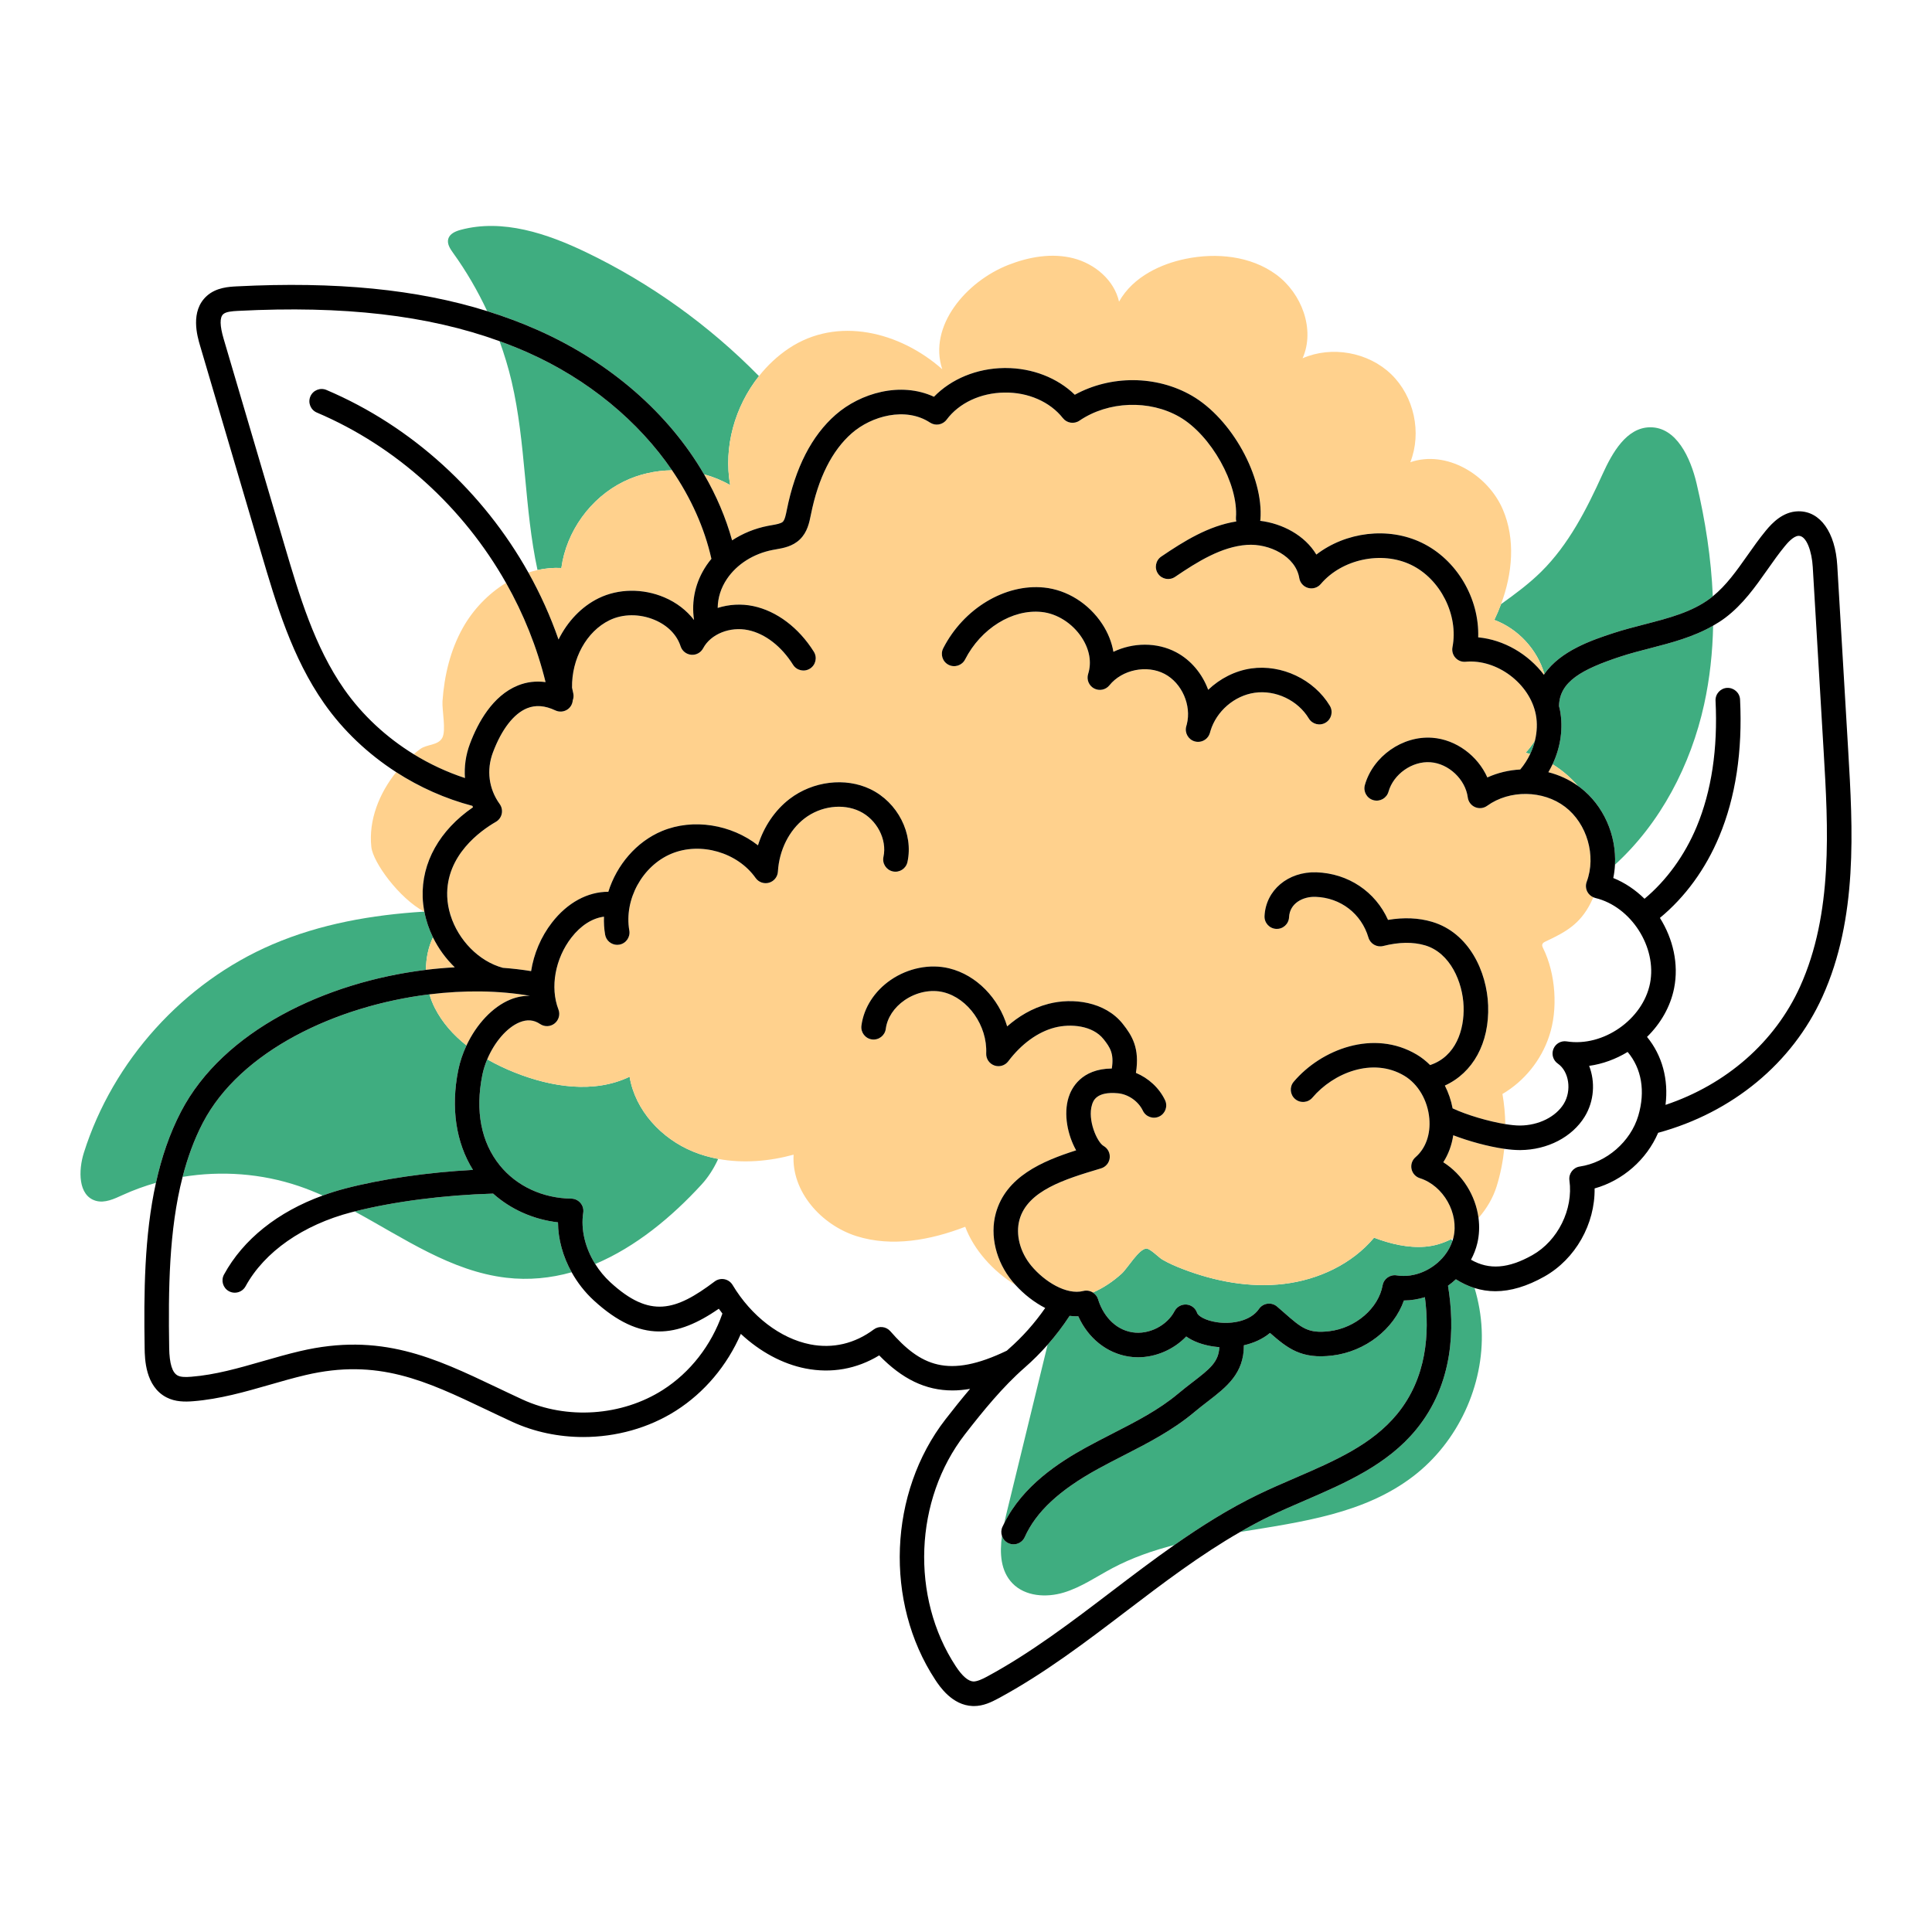 <?xml version="1.0" encoding="utf-8"?>
<!-- Generator: Adobe Illustrator 23.0.3, SVG Export Plug-In . SVG Version: 6.00 Build 0)  -->
<svg version="1.1" id="Capa_1" xmlns="http://www.w3.org/2000/svg" xmlns:xlink="http://www.w3.org/1999/xlink" x="0px" y="0px"
	 viewBox="0 0 1200 1200" enable-background="new 0 0 1200 1200" xml:space="preserve">
<g>
	<path fill="#3FAD80" d="M947.613,467.507c2.187-2.347,4.124-4.913,5.809-7.636c-0.691,2.894-1.7,5.736-3.016,8.49
		C949.477,468.07,948.557,467.753,947.613,467.507z M1058.449,437.583c3.546-16.119,5.286-32.514,5.609-48.978
		c-12.158,7.012-25.722,10.574-38.937,13.984c-6.257,1.611-12.729,3.282-18.774,5.28c-23.88,7.892-37.786,15.501-38.016,30.711
		c0.197,0.803,0.424,1.597,0.581,2.412c2.152,11.193,0.445,23.054-4.588,33.727c5.873,3.607,11.187,8.133,15.71,13.362
		c0.441,0.315,0.895,0.608,1.327,0.937c14.73,11.237,22.703,29.812,21.733,48.045
		C1031.402,511.269,1050.169,475.223,1058.449,437.583z M959.26,418.616c10.05-14.56,29.997-21.159,42.304-25.227
		c6.528-2.156,13.25-3.889,19.751-5.566c15.233-3.931,29.621-7.642,41.093-16.288c0.497-0.375,0.962-0.787,1.445-1.178
		c-0.995-23.554-4.667-47.101-10.071-70.051c-3.75-15.928-12.476-35.022-28.839-34.908c-14.697,0.103-23.538,15.825-29.611,29.208
		c-9.891,21.796-20.992,43.602-38.003,60.44c-7.626,7.549-16.272,13.918-25.004,20.193c-1.245,3.341-2.63,6.622-4.169,9.799
		C942.982,390.575,954.818,403.446,959.26,418.616z M333.856,354.065c4.832-1.063,9.792-1.539,14.811-1.27
		c3.098-22.755,18.096-43.552,38.711-53.674c9.324-4.578,19.672-6.889,30.053-7.012c-20.82-30.492-52.113-56.515-89.592-73.154
		c-5.721-2.54-11.577-4.88-17.562-7.052c2.962,8.184,5.507,16.519,7.493,24.994C326.771,275.305,325.52,315.573,333.856,354.065z
		 M437.305,294.614c5.659,1.537,11.125,3.764,16.214,6.696c-4.231-23.714,2.936-48.886,17.882-67.708
		c-30.997-31.567-67.481-57.738-107.352-76.913c-24.3-11.686-51.868-20.922-77.909-13.93c-3.221,0.865-6.814,2.407-7.719,5.617
		c-0.87,3.082,1.164,6.155,3.036,8.754c8.162,11.33,15.21,23.452,21.12,36.104c10.876,3.391,21.35,7.299,31.452,11.785
		C379.292,225.114,415.413,256.94,437.305,294.614z M264.567,602.388c0.02-7.055,1.45-14.032,4.352-20.198
		c-2.464-5.032-4.271-10.373-5.327-15.874c-0.059-0.031-0.118-0.064-0.176-0.095c-32.439,2.016-64.515,7.63-94.256,20.389
		c-55.131,23.652-99.025,72.16-117.067,129.374c-3.449,10.94-3.653,26.618,7.357,29.836c5.625,1.644,11.466-1.174,16.798-3.606
		c6.666-3.04,13.564-5.544,20.607-7.543c3.434-15.549,8.405-30.457,15.607-44.282C138.602,640.21,202.24,609.973,264.567,602.388z
		 M435.734,735.755c4.214-4.595,7.645-9.987,10.354-15.933c-5.344-0.996-10.586-2.492-15.643-4.568
		c-19.626-8.055-35.939-25.55-39.386-46.482c-22.085,10.615-48.588,6.451-71.349-2.626c-5.822-2.322-11.584-5.041-17.085-8.178
		c-1.333,3.175-2.388,6.48-3.057,9.812c-4.476,22.321-0.721,41.694,10.861,56.028c10.427,12.904,26.61,20.442,44.402,20.683
		c2.207,0.03,4.292,1.016,5.718,2.701c1.427,1.686,2.049,3.907,1.712,6.09c-1.611,10.405,1.23,21.907,7.437,31.82
		C394.93,774.46,417.334,755.819,435.734,735.755z M279.756,568.269c0.027,0.087,0.062,0.171,0.089,0.258
		c0.525-0.4,1.019-0.828,1.571-1.201C280.877,567.69,280.323,568.004,279.756,568.269z M355.065,790.226
		c-5.426-9.736-8.444-20.535-8.484-31.005c-15.308-1.773-29.31-8.05-40.295-17.85c-30.385,0.89-61.419,4.889-85.997,11.084
		c30.699,16.657,59.855,37.158,94.186,41.17C328.548,795.271,342.12,793.863,355.065,790.226z M185.574,736.686
		c5.05,1.712,10.001,3.704,14.885,5.88c4.519-1.638,9.187-3.113,14.029-4.374c22.707-5.916,50.934-9.993,79.285-11.552
		c-10.565-16.927-13.828-38.557-9.155-61.857c1.07-5.336,2.847-10.542,5.142-15.436c-8.125-6.419-15.039-14.12-19.721-23.365
		c-1.35-2.667-2.431-5.485-3.286-8.381c-58.135,7.149-117.516,35.202-140.769,79.835c-5.456,10.475-9.513,21.753-12.557,33.557
		C137.471,727.036,162.487,728.858,185.574,736.686z M623.719,946.157c11.504-23.384,34.329-38.023,50.75-47.066
		c5.426-2.984,11.001-5.84,16.389-8.598c14.849-7.603,28.873-14.787,40.926-24.892c3.213-2.692,6.355-5.114,9.125-7.246
		c10.397-8.012,16.088-12.425,16.429-21.628c-1.243-0.089-2.468-0.203-3.632-0.372c-6.805-0.992-12.598-3.166-16.928-6.23
		c-7.71,8.053-18.792,12.91-29.948,12.913c-1.915,0-3.827-0.143-5.727-0.438c-13.72-2.126-25.288-11.496-31.357-25.011
		c-1.797,0.049-3.595-0.062-5.389-0.288c-4.12,6.318-8.689,12.313-13.673,17.955c-8.603,35.284-17.206,70.568-25.809,105.852
		C624.473,942.759,624.083,944.448,623.719,946.157z M885.124,774.345c-10.773,0.836-21.557-1.766-31.666-5.585
		c-13.776,16.42-34.583,26.103-55.862,28.677c-21.279,2.573-42.985-1.541-62.99-9.238c-4.346-1.672-8.666-3.523-12.691-5.879
		c-2.176-1.275-7.589-6.922-9.921-6.807c-4.668,0.231-11.649,12.227-15.271,15.527c-5.299,4.829-11.368,8.926-17.92,11.773
		c1.509,0.948,2.705,2.403,3.256,4.238c2.612,8.705,9.599,18.658,21.374,20.481c10.144,1.567,21.374-4.104,26.125-13.196
		c1.427-2.722,4.384-4.292,7.407-4.065c3.065,0.262,5.67,2.341,6.609,5.265c0.536,1.665,4.825,4.637,12.333,5.733
		c9.235,1.346,20.868-0.691,26.053-8.264c1.224-1.787,3.154-2.972,5.301-3.252c2.147-0.283,4.315,0.363,5.959,1.775
		c1.564,1.343,3.02,2.624,4.405,3.836c10.826,9.506,14.876,13.05,28.126,11.451c16.267-1.983,30.461-14.227,33.016-28.477
		c0.736-4.101,4.631-6.823,8.729-6.18c11.077,1.806,22.787-3.542,29.733-12.352c0.033-0.042,0.053-0.09,0.087-0.132
		c0.032-0.04,0.074-0.068,0.106-0.107c2.064-2.67,3.682-5.647,4.721-8.842c-0.24-0.365-0.507-0.711-0.752-1.073
		C896.259,772.218,890.767,773.907,885.124,774.345z M899.386,798.576c4.27,25.872,3.623,60.781-19.781,89.344
		c-18.009,21.982-44.116,33.257-69.362,44.163c-7.323,3.163-14.894,6.436-22.021,9.879c-6.082,2.939-12.031,6.186-17.918,9.566
		c38.523-6.274,77.253-11.361,107.623-34.692c27.593-21.198,43.924-56.283,42.377-91.044c-0.389-8.745-1.912-17.408-4.433-25.777
		c-3.959-1.229-7.821-3.045-11.596-5.436C902.735,796.017,901.098,797.345,899.386,798.576z M827.597,841.949
		c-19.305,2.362-27.798-4.411-38.785-14.03c-4.725,3.945-10.415,6.342-16.218,7.662c0.102,17.511-10.851,25.97-22.379,34.851
		c-2.785,2.144-5.662,4.363-8.634,6.856c-13.369,11.21-28.826,19.123-43.773,26.777c-5.289,2.71-10.76,5.51-15.987,8.387
		c-23.903,13.161-38.305,26.586-45.322,42.248c-1.269,2.829-4.047,4.509-6.96,4.509c-1.042,0-2.103-0.214-3.115-0.67
		c-2.029-0.909-3.443-2.604-4.093-4.56c-1.492,10.9-0.824,21.873,6.546,29.474c7.897,8.143,20.973,8.986,31.834,5.713
		c10.861-3.273,20.33-9.914,30.354-15.224c12.108-6.414,25.033-10.88,38.37-14.319c16.585-11.627,33.803-22.52,52.152-31.39
		c7.419-3.586,15.141-6.921,22.61-10.147c24.659-10.653,47.951-20.713,63.614-39.83c18.5-22.579,20.119-50.497,17.217-72.543
		c-4.219,1.288-8.602,2.023-13.032,2.041C865.727,825.53,848.084,839.45,827.597,841.949z"/>
	<path fill="#FFD18D" d="M929.603,736.819c-2.177,7.033-6.127,13.837-11.275,19.682c-1.809-13.955-9.973-27.068-21.879-34.602
		c3.173-4.94,5.27-10.634,6.188-16.774c9.579,3.673,21.52,6.982,31.687,8.431C933.496,721.44,931.948,729.246,929.603,736.819z
		 M291.902,461.958c4.881-12.979,14.003-29.794,29.743-36.179c5.522-2.24,11.282-2.901,17.219-2.107
		c-5.312-21.632-13.651-42.367-24.558-61.634c-11.056,6.734-20.466,16.588-26.809,27.895c-7.817,13.933-11.534,29.691-12.648,45.534
		c-0.388,5.516,2.397,18.276-0.187,22.888c-2.646,4.723-9.479,3.828-13.629,6.862c-1.387,1.015-2.744,2.107-4.084,3.235
		c9.976,6.146,20.691,11.133,31.845,14.802C288.272,476.198,289.26,468.977,291.902,461.958z M964.324,474.719
		c-0.788,1.672-1.673,3.307-2.622,4.913c6.536,1.657,12.773,4.48,18.332,8.449C975.511,482.853,970.197,478.326,964.324,474.719z
		 M453.519,301.31c-5.089-2.931-10.555-5.158-16.214-6.696c7.583,13.05,13.465,26.796,17.416,41.007
		c6.614-4.325,14.195-7.442,22.295-9.009c0.759-0.149,1.531-0.283,2.308-0.417c2.814-0.491,5.73-0.998,6.9-2.12
		c1.242-1.188,1.882-4.387,2.445-7.213c5.283-26.378,15.481-46.233,30.359-59.26c15.326-13.423,40.289-20.779,61.07-11.168
		c10.736-11.058,26.541-17.628,43.547-17.854c0.304-0.003,0.608-0.006,0.908-0.006c16.624,0,32.194,6.087,43.023,16.612
		c22.247-12.213,50.674-12.169,72.742,0.599c24.713,14.301,44.595,50.23,42.546,76.884c-0.022,0.283-0.095,0.548-0.146,0.821
		c13.816,1.678,27.733,9.003,34.884,20.955c18.253-14.024,44.44-17.428,65.377-7.389c21.91,10.504,35.946,34.705,35.154,58.804
		c15.981,1.492,31.1,10.414,40.809,23.242c0.108-0.161,0.207-0.328,0.318-0.487c-4.442-15.169-16.278-28.041-31.103-33.577
		c1.539-3.177,2.923-6.458,4.169-9.799c7.101-19.05,9.044-40.313,1.1-58.808c-9.338-21.739-35.092-37.047-57.461-29.339
		c7.244-18.388,2.348-40.92-11.872-54.645c-14.221-13.726-36.911-17.82-55.032-9.93c7.923-17.96-0.558-40.351-16.38-51.971
		s-37.111-13.725-56.337-9.763c-7.785,1.604-15.567,4.317-22.482,8.277c-7.779,4.455-14.461,10.489-18.814,18.299
		c-3.009-13.398-15.083-23.553-28.388-26.95c-13.304-3.397-27.529-0.896-40.314,4.113c-26.297,10.304-49.927,37.987-41.108,64.818
		c-26.329-23.297-65.101-33.119-95.308-12.943c-7.049,4.708-13.262,10.57-18.529,17.204
		C456.456,252.424,449.288,277.596,453.519,301.31z M387.378,299.121c-20.614,10.122-35.613,30.919-38.711,53.674
		c-5.019-0.269-9.979,0.207-14.811,1.27c-1.916,0.421-3.805,0.953-5.674,1.562c7.434,13.271,13.715,27.195,18.73,41.599
		c5.548-11.173,14.174-20.415,24.93-25.676c12.211-5.971,27.45-6.174,40.768-0.524c7.548,3.2,13.889,8.095,18.472,14.082
		c-1.784-12.032,0.857-23.767,7.807-34.068c0.92-1.364,1.933-2.666,2.98-3.942c-4.297-19.168-12.695-37.789-24.439-54.989
		C407.05,292.231,396.701,294.542,387.378,299.121z M264.567,602.388c5.992-0.729,11.971-1.26,17.905-1.568
		c-5.524-5.35-10.153-11.685-13.553-18.63C266.017,588.356,264.587,595.333,264.567,602.388z M262.537,557.391
		c-0.786-21.669,10.516-41.736,31.25-55.987c-0.145-0.289-0.249-0.591-0.388-0.882c-16.754-4.402-32.776-11.562-47.31-20.931
		c-10.525,13.103-17.256,29.795-15.444,46.513c1.036,9.553,17.261,31.81,32.77,40.117c0.059,0.031,0.118,0.064,0.176,0.095
		C263.027,563.376,262.646,560.397,262.537,557.391z M319.71,666.146c-5.822-2.322-11.584-5.041-17.085-8.178
		c4.459-10.624,12.166-19.736,20.09-22.99c4.676-1.912,8.848-1.572,12.753,1.063c2.761,1.861,6.409,1.721,9.015-0.357
		c2.606-2.076,3.562-5.602,2.362-8.708c-5.277-13.673-2.034-31.616,8.077-44.646c5.872-7.57,13.038-12.057,20.228-12.964
		c-0.136,3.73,0.058,7.471,0.702,11.168c0.646,3.705,3.866,6.317,7.502,6.317c0.435,0,0.876-0.036,1.316-0.113
		c4.149-0.721,6.927-4.67,6.204-8.818c-3.35-19.242,8.157-40.184,26.196-47.677c18.033-7.493,40.997-0.864,52.264,15.093
		c1.87,2.648,5.215,3.815,8.318,2.933c3.115-0.89,5.328-3.648,5.522-6.883c0.789-13.366,6.978-25.722,16.55-33.058
		c10.001-7.66,23.745-9.444,34.21-4.449c10.656,5.09,17.16,17.518,14.805,28.299c-0.899,4.113,1.706,8.175,5.822,9.075
		c4.11,0.885,8.178-1.707,9.075-5.822c3.863-17.687-6.081-37.168-23.131-45.31c-15.498-7.404-35.613-4.953-50.051,6.102
		c-9.143,7.005-16.014,17.235-19.662,28.832c-16.496-12.901-40.14-16.967-59.569-8.893c-16.026,6.655-28.187,21.188-33.373,37.743
		c-12.837-0.045-25.394,6.734-34.976,19.077c-6.948,8.959-11.316,19.512-12.988,30.204c-5.709-0.933-11.581-1.605-17.565-2.054
		c-14.978-4.061-27.65-17.274-32.473-32.605c0.525-0.4,1.019-0.828,1.571-1.201c-0.539,0.364-1.093,0.678-1.66,0.943
		c-1.148-3.723-1.842-7.565-1.982-11.43c-0.926-25.609,20.82-40.959,30.214-46.37c1.87-1.075,3.196-2.895,3.648-5.006
		c0.453-2.112-0.009-4.312-1.275-6.064c-6.79-9.405-8.318-21.094-4.187-32.072c5.385-14.319,12.916-24.058,21.205-27.42
		c5.316-2.153,11.07-1.721,17.565,1.34c2.528,1.197,5.516,0.902,7.767-0.756c1.796-1.322,2.858-3.347,3.039-5.516
		c0.478-1.281,0.64-2.699,0.353-4.139c-0.247-1.241-0.534-2.472-0.8-3.708c-0.273-17.874,8.888-34.86,23.24-41.879
		c8.3-4.065,18.816-4.131,28.117-0.188c8.053,3.416,13.765,9.232,16.085,16.377c0.944,2.913,3.541,4.979,6.594,5.242
		c3.026,0.295,5.962-1.319,7.398-4.026c4.667-8.821,16.705-13.676,28.004-11.272c10.507,2.222,20.648,10.063,27.825,21.508
		c2.237,3.565,6.939,4.643,10.51,2.409c3.568-2.237,4.646-6.942,2.409-10.51c-9.36-14.927-23.06-25.252-37.585-28.325
		c-7.541-1.598-15.183-1.059-22.129,1.123c0.086-6.346,2.021-12.478,5.758-18.018c6.165-9.134,16.511-15.692,28.382-17.988
		c0.667-0.128,1.346-0.244,2.025-0.363c4.592-0.798,10.304-1.793,14.834-6.126c4.706-4.509,5.897-10.456,6.9-15.478
		c4.56-22.771,13.104-39.773,25.401-50.54c12.184-10.659,33.358-16.6,48.595-6.594c3.377,2.219,7.889,1.418,10.301-1.823
		c7.696-10.34,21.112-16.633,35.881-16.83c14.688-0.271,28.352,5.733,36.325,15.871c2.478,3.151,6.978,3.845,10.287,1.584
		c17.899-12.196,43.484-13.14,62.223-2.299c19.578,11.329,36.578,41.712,34.982,62.518c-0.064,0.826,0.041,1.62,0.227,2.383
		c-17.246,2.738-32.451,12.207-46.615,21.814c-3.484,2.365-4.393,7.106-2.031,10.59c2.371,3.487,7.109,4.387,10.59,2.031
		c13.944-9.459,28.879-18.786,44.661-19.882c13.875-0.974,30.294,7.085,32.513,20.621c0.479,2.934,2.621,5.319,5.486,6.114
		c2.856,0.792,5.93-0.149,7.85-2.415c13.125-15.475,37.736-20.728,56.04-11.954c18.301,8.774,29.621,31.256,25.77,51.18
		c-0.453,2.35,0.223,4.78,1.829,6.555c1.608,1.778,3.928,2.716,6.341,2.484c19.483-1.793,39.907,13.595,43.612,32.852
		c1.005,5.226,0.755,10.676-0.515,15.996c-1.685,2.723-3.621,5.289-5.809,7.636c0.944,0.246,1.864,0.562,2.793,0.853
		c-1.616,3.383-3.656,6.62-6.156,9.591c-7.032,0.382-13.996,2.006-20.428,4.937c-5.974-13.435-19.412-23.569-34.207-24.647
		c-18.497-1.379-36.831,11.543-41.864,29.335c-1.147,4.053,1.209,8.264,5.259,9.411c4.071,1.156,8.264-1.209,9.411-5.259
		c3.085-10.903,14.76-19.141,26.086-18.28c11.299,0.825,21.687,10.632,23.161,21.866c0.348,2.66,2.07,4.944,4.536,6.007
		c2.463,1.063,5.304,0.756,7.484-0.816c13.938-10.069,34.758-9.789,48.422,0.64c13.67,10.424,19.438,30.428,13.426,46.528
		c-0.765,2.046-0.613,4.321,0.411,6.248c0.817,1.536,2.139,2.712,3.713,3.393c-0.545,1.235-1.104,2.45-1.694,3.606
		c-6.699,13.12-15.381,17.941-28.039,23.88c-0.824,0.387-1.725,0.875-1.988,1.746c-0.246,0.815,0.156,1.669,0.533,2.431
		c7.78,15.751,9.37,37.924,3.716,54.605c-4.924,14.935-15.438,27.953-29.003,35.909c1.095,6.177,1.653,12.441,1.78,18.713
		c-10.467-1.701-23.931-5.655-32.719-9.774c-0.926-4.994-2.582-9.758-4.818-14.17c17.412-7.912,27.718-26.362,26.879-49.742
		c-0.75-20.94-11.805-45.128-34.806-51.954c-8.303-2.466-17.485-2.865-27.369-1.2c-7.859-17.527-24.671-28.9-44.521-29.561
		c-17.55-0.533-31.414,11.091-32.182,27.164c-0.203,4.205,3.044,7.776,7.252,7.979c4.217,0.208,7.776-3.047,7.979-7.252
		c0.414-8.649,8.592-12.91,16.445-12.648c15.579,0.518,28.477,10.444,32.861,25.291c1.161,3.931,5.23,6.233,9.185,5.233
		c9.771-2.478,18.524-2.606,26.014-0.387c15.656,4.649,23.367,22.896,23.906,37.885c0.522,14.56-4.796,31.164-20.801,36.459
		c-2.504-2.481-5.243-4.679-8.224-6.457c-26.833-16.002-59.45-3.282-76.494,16.818c-2.725,3.21-2.329,8.023,0.882,10.745
		c3.211,2.728,8.023,2.329,10.745-0.882c13-15.335,37.412-25.306,57.059-13.583c8.607,5.131,14.563,15.32,15.543,26.586
		c0.855,9.813-2.266,18.557-8.565,23.989c-2.091,1.805-3.044,4.601-2.49,7.305c0.557,2.707,2.531,4.902,5.164,5.736
		c14.688,4.658,24.436,21.89,20.865,36.879c-0.029,0.121-0.075,0.236-0.106,0.356c-0.414,0.222-0.837,0.423-1.256,0.632
		c-5.133,2.568-10.626,4.257-16.268,4.694c-10.773,0.836-21.557-1.766-31.666-5.585c-13.776,16.42-34.583,26.103-55.862,28.677
		c-21.279,2.573-42.985-1.541-62.99-9.238c-4.346-1.672-8.666-3.523-12.691-5.879c-2.176-1.275-7.589-6.922-9.921-6.807
		c-4.668,0.231-11.649,12.227-15.271,15.527c-5.299,4.829-11.368,8.926-17.92,11.773c-1.712-1.075-3.831-1.491-5.941-0.956
		c-10.468,2.683-24.195-5.873-32.343-15.719c-7.002-8.467-9.804-19.382-7.311-28.486c4.982-18.22,28.596-25.317,49.429-31.578
		l1.245-0.375c2.919-0.876,5.033-3.41,5.379-6.439c0.342-3.029-1.15-5.971-3.797-7.481c-4.044-2.308-10.159-16.222-7.18-25.654
		c0.718-2.278,2.636-8.315,16.014-7.088c6.498,0.602,12.753,4.962,15.567,10.849c1.817,3.794,6.37,5.408,10.167,3.592
		c3.8-1.817,5.405-6.367,3.592-10.167c-3.656-7.645-10.297-13.667-18.082-16.923c2.466-15.306-2.401-23.167-8.135-30.397
		c-11.091-13.997-31.158-16.365-46.105-12.508c-10.421,2.686-18.977,8.089-25.725,14.033c-5.206-17.39-18.95-31.86-35.97-36.045
		c-11.919-2.928-25.499-0.244-36.325,7.168c-10.147,6.951-16.788,17.315-18.226,28.436c-0.539,4.175,2.409,7.999,6.585,8.538
		c4.169,0.524,7.999-2.409,8.538-6.585c0.882-6.817,5.152-13.309,11.722-17.809c7.299-5,16.285-6.85,24.067-4.941
		c15.415,3.791,27.34,20.829,26.58,37.984c-0.149,3.336,1.894,6.382,5.036,7.511c3.151,1.132,6.656,0.083,8.669-2.588
		c8.136-10.802,18.387-18.235,28.856-20.937c9.852-2.537,23.548-1.37,30.351,7.213c4.023,5.077,6.569,8.938,5.105,18.205
		c-19.063,0.208-25.072,12.316-26.822,17.87c-3.324,10.528-0.587,23.605,4.67,32.953c-21.115,6.737-43.684,16.374-49.908,39.139
		c-3.782,13.816,0.152,29.996,10.269,42.227c0.632,0.764,1.291,1.52,1.971,2.269c-14.043-8.513-26.008-22.083-31.232-36.156
		c-21.453,8.28-45.483,12.754-67.417,5.848c-21.934-6.906-40.577-27.678-39.178-50.631c-15.19,4.154-31.436,5.505-46.828,2.636
		c-5.344-0.996-10.586-2.492-15.643-4.568c-19.626-8.055-35.939-25.55-39.386-46.482C368.973,679.387,342.47,675.224,319.71,666.146
		z M589.171,412.926c3.747,1.909,8.345,0.429,10.26-3.321c9.822-19.221,29.347-31.384,47.549-29.496
		c9.581,0.974,19.12,7.043,24.895,15.838c4.86,7.404,6.284,15.439,4.006,22.625c-1.111,3.496,0.429,7.288,3.66,9.024
		c3.228,1.724,7.24,0.923,9.542-1.936c7.856-9.748,23.248-12.919,34.317-7.061c10.727,5.676,16.731,19.483,13.771,31.235
		c-0.137,0.462-0.268,0.929-0.39,1.397c-1.048,4.018,1.307,8.133,5.304,9.265c0.694,0.194,1.391,0.289,2.076,0.289
		c3.273,0,6.293-2.126,7.291-5.408c0.149-0.488,0.286-0.977,0.417-1.468c3.702-12.172,14.81-21.803,27.426-23.62
		c13.021-1.876,26.842,4.685,33.63,15.954c2.174,3.61,6.865,4.777,10.462,2.6c3.607-2.171,4.771-6.856,2.6-10.462
		c-9.855-16.374-29.934-25.901-48.866-23.185c-10.019,1.444-19.385,6.278-26.696,13.256c-3.598-9.81-10.564-18.396-19.894-23.331
		c-12.017-6.361-26.839-6.07-38.969-0.262c-1.024-5.938-3.359-11.826-6.939-17.279c-8.357-12.726-21.851-21.19-36.098-22.64
		c-24.26-2.49-50.051,13.041-62.673,37.727C583.935,406.416,585.422,411.008,589.171,412.926z M289.759,649.348
		c6.162-13.143,16.178-23.965,27.165-28.474c4.122-1.691,8.302-2.451,12.352-2.327c-19.382-3.376-40.862-3.608-62.525-0.944
		c0.855,2.896,1.936,5.714,3.286,8.381C274.721,635.228,281.634,642.929,289.759,649.348z"/>
	<path d="M585.85,402.666c12.622-24.686,38.412-40.217,62.673-37.727c14.248,1.45,27.742,9.914,36.098,22.64
		c3.58,5.453,5.915,11.341,6.939,17.279c12.13-5.807,26.952-6.099,38.969,0.262c9.331,4.935,16.297,13.521,19.894,23.331
		c7.311-6.978,16.678-11.811,26.696-13.256c18.932-2.716,39.011,6.811,48.866,23.185c2.171,3.607,1.007,8.291-2.6,10.462
		c-3.598,2.177-8.288,1.01-10.462-2.6c-6.787-11.269-20.609-17.83-33.63-15.954c-12.615,1.817-23.724,11.448-27.426,23.62
		c-0.131,0.491-0.268,0.98-0.417,1.468c-0.998,3.282-4.018,5.408-7.291,5.408c-0.685,0-1.382-0.095-2.076-0.289
		c-3.997-1.132-6.352-5.248-5.304-9.265c0.122-0.468,0.253-0.935,0.39-1.397c2.96-11.752-3.044-25.559-13.771-31.235
		c-11.07-5.858-26.461-2.686-34.317,7.061c-2.302,2.859-6.314,3.66-9.542,1.936c-3.231-1.736-4.771-5.527-3.66-9.024
		c2.278-7.186,0.855-15.221-4.006-22.625c-5.775-8.795-15.314-14.864-24.895-15.838c-18.203-1.888-37.727,10.275-47.549,29.496
		c-1.915,3.75-6.513,5.23-10.26,3.321C585.422,411.008,583.935,406.416,585.85,402.666z M1131.922,619.131
		c-18.649,41.14-55.816,71.894-102.022,84.468c-7.152,16.679-21.989,29.678-39.462,34.558c0.316,22.039-11.826,43.815-31.155,54.703
		c-10.814,6.09-20.948,9.14-30.517,9.14c-4.417,0-8.707-0.686-12.894-1.985c-3.959-1.229-7.821-3.045-11.596-5.436
		c-1.54,1.438-3.178,2.766-4.89,3.998c4.27,25.872,3.623,60.781-19.781,89.344c-18.009,21.982-44.116,33.257-69.362,44.163
		c-7.323,3.163-14.894,6.436-22.021,9.879c-6.082,2.939-12.031,6.186-17.918,9.566c-24.762,14.216-47.943,31.796-70.474,48.967
		c-25.124,19.144-51.102,38.943-79.526,54.292c-4.58,2.472-9.536,4.875-15.4,4.875c-0.25,0-0.5-0.006-0.751-0.015
		c-12.824-0.441-20.686-12.41-23.268-16.344c-31.634-48.175-28.954-116.193,6.373-161.73c4.88-6.291,9.971-12.68,15.282-18.925
		c-3.744,0.628-7.385,0.981-10.913,0.981c-16.788,0.003-31.324-7.151-45.536-21.779c-13.985,8.491-29.68,11.296-45.807,8.122
		c-14.324-2.823-28.291-10.441-40.135-21.477c-8.538,19.667-22.575,36.373-40.195,47.631
		c-17.011,10.876-37.364,16.431-57.666,16.431c-15.212,0-30.398-3.118-44.139-9.45c-5.584-2.573-10.969-5.134-16.213-7.63
		c-37.549-17.866-67.205-31.971-112.188-21.395c-7.392,1.739-14.93,3.907-22.22,6.004c-15.272,4.39-31.065,8.932-47.52,10.233
		c-5.128,0.411-11.109,0.447-16.579-2.38c-13.205-6.811-13.482-23.998-13.589-30.467c-0.551-34.498-0.211-70.082,7.015-102.801
		c3.434-15.549,8.405-30.457,15.607-44.282c26.14-50.18,89.778-80.417,152.106-88.002c5.992-0.729,11.971-1.26,17.905-1.568
		c-5.524-5.35-10.153-11.685-13.553-18.63c-2.464-5.032-4.271-10.373-5.327-15.874c-0.565-2.941-0.946-5.919-1.054-8.926
		c-0.786-21.669,10.516-41.736,31.25-55.987c-0.145-0.289-0.249-0.591-0.388-0.882c-16.754-4.402-32.776-11.562-47.31-20.931
		c-17.575-11.33-32.975-25.87-44.774-42.727c-19.948-28.501-29.731-61.678-39.19-93.762l-37.838-128.326
		c-1.736-5.879-6.349-21.502,4.152-30.967c5.879-5.295,13.825-5.7,18.572-5.944c61.622-3.139,111.975,1.776,155.565,15.367
		c10.876,3.391,21.35,7.299,31.452,11.785c45.264,20.097,81.384,51.923,103.277,89.597c7.583,13.05,13.465,26.796,17.416,41.007
		c6.614-4.325,14.195-7.442,22.295-9.009c0.759-0.149,1.531-0.283,2.308-0.417c2.814-0.491,5.73-0.998,6.9-2.12
		c1.242-1.188,1.882-4.387,2.445-7.213c5.283-26.378,15.481-46.233,30.359-59.26c15.326-13.423,40.289-20.779,61.07-11.168
		c10.736-11.058,26.541-17.628,43.547-17.854c0.304-0.003,0.608-0.006,0.908-0.006c16.624,0,32.194,6.087,43.023,16.612
		c22.247-12.213,50.674-12.169,72.742,0.599c24.713,14.301,44.595,50.23,42.546,76.884c-0.022,0.283-0.095,0.548-0.146,0.821
		c13.816,1.678,27.733,9.003,34.884,20.955c18.253-14.024,44.44-17.428,65.377-7.389c21.91,10.504,35.946,34.705,35.154,58.804
		c15.981,1.492,31.1,10.414,40.809,23.242c0.108-0.161,0.207-0.328,0.318-0.487c10.05-14.56,29.997-21.159,42.304-25.227
		c6.528-2.156,13.25-3.889,19.751-5.566c15.233-3.931,29.621-7.642,41.093-16.288c0.497-0.375,0.962-0.787,1.445-1.178
		c8.322-6.727,14.718-15.745,21.439-25.295c3.627-5.149,7.374-10.474,11.508-15.492c4.095-4.974,10.59-11.621,19.677-11.981
		c0.268-0.012,0.539-0.015,0.807-0.015c13.33,0,22.661,13.089,23.873,33.644l6.775,114.654
		C1150.821,514.773,1154.097,570.2,1131.922,619.131z M288.794,483.254c-0.522-7.056,0.466-14.277,3.108-21.296
		c4.881-12.979,14.003-29.794,29.743-36.179c5.522-2.24,11.282-2.901,17.219-2.107c-5.312-21.632-13.651-42.367-24.558-61.634
		c-26.398-46.631-67.782-84.646-117.503-105.788c-3.875-1.647-5.679-6.126-4.032-10.001c1.647-3.872,6.126-5.676,10.001-4.032
		c53.183,22.615,97.397,63.401,125.411,113.41c7.434,13.271,13.715,27.195,18.73,41.599c5.548-11.173,14.174-20.415,24.93-25.676
		c12.211-5.971,27.45-6.174,40.768-0.524c7.548,3.2,13.889,8.095,18.472,14.082c-1.784-12.032,0.857-23.767,7.807-34.068
		c0.92-1.364,1.933-2.666,2.98-3.942c-4.297-19.168-12.695-37.789-24.439-54.989c-20.82-30.492-52.113-56.515-89.592-73.154
		c-5.721-2.54-11.577-4.88-17.562-7.052c-44.558-16.166-96.798-22.179-162.489-18.808c-3.687,0.188-7.431,0.5-9.14,2.043
		c-2.234,2.01-2.144,7.168,0.262,15.323l37.838,128.329c9.116,30.91,18.542,62.872,37.057,89.33
		c11.258,16.083,26.134,29.854,43.144,40.332C266.925,474.599,277.64,479.585,288.794,483.254z M448.701,815.877
		c-0.754-0.984-1.502-1.975-2.225-2.992c-25.627,17.586-48.324,21.761-77.674-5.185c-5.538-5.085-10.156-11.05-13.736-17.474
		c-5.426-9.736-8.444-20.535-8.484-31.005c-15.308-1.773-29.31-8.05-40.295-17.85c-30.385,0.89-61.419,4.889-85.997,11.084
		c-0.651,0.164-1.319,0.323-1.961,0.49c-30.148,7.856-54.134,24.624-65.806,46.007c-1.385,2.534-4,3.97-6.698,3.97
		c-1.236,0-2.487-0.298-3.648-0.932c-3.696-2.016-5.054-6.65-3.038-10.346c11.942-21.878,33.441-38.969,61.319-49.078
		c4.519-1.638,9.187-3.113,14.029-4.374c22.707-5.916,50.934-9.993,79.285-11.552c-10.565-16.927-13.828-38.557-9.155-61.857
		c1.07-5.336,2.847-10.542,5.142-15.436c6.162-13.143,16.178-23.965,27.165-28.474c4.122-1.691,8.302-2.451,12.352-2.327
		c-19.382-3.376-40.862-3.608-62.525-0.944c-58.135,7.149-117.516,35.202-140.769,79.835c-5.456,10.475-9.513,21.753-12.557,33.557
		c-8.51,32.991-8.914,70.192-8.337,106.233c0.158,9.78,1.903,15.394,5.331,17.163c2.061,1.06,5.245,0.974,8.384,0.73
		c14.927-1.182,29.296-5.313,44.512-9.688c7.466-2.147,15.186-4.366,22.944-6.192c50.188-11.811,83.576,4.077,122.23,22.467
		c5.188,2.472,10.516,5.006,16.04,7.553c27.489,12.663,61.723,10.316,87.216-5.98C428.72,852.43,441.811,835.609,448.701,815.877z
		 M625.352,838.934c0.372-0.331,0.732-0.681,1.106-1.008c8.636-7.546,16.222-16.132,22.742-25.509
		c-6.984-3.583-13.373-8.69-18.458-14.292c-0.68-0.749-1.339-1.505-1.971-2.269c-10.117-12.231-14.051-28.412-10.269-42.227
		c6.224-22.765,28.793-32.402,49.908-39.139c-5.256-9.348-7.993-22.426-4.67-32.953c1.75-5.554,7.76-17.661,26.822-17.87
		c1.464-9.267-1.082-13.128-5.105-18.205c-6.802-8.583-20.499-9.751-30.351-7.213c-10.468,2.701-20.719,10.135-28.856,20.937
		c-2.013,2.671-5.519,3.72-8.669,2.588c-3.142-1.129-5.185-4.175-5.036-7.511c0.759-17.154-11.165-34.192-26.58-37.984
		c-7.782-1.909-16.767-0.06-24.067,4.941c-6.57,4.5-10.841,10.992-11.722,17.809c-0.539,4.175-4.369,7.109-8.538,6.585
		c-4.175-0.539-7.124-4.363-6.585-8.538c1.438-11.12,8.08-21.484,18.226-28.436c10.826-7.413,24.406-10.096,36.325-7.168
		c17.02,4.184,30.765,18.655,35.97,36.045c6.749-5.944,15.305-11.347,25.725-14.033c14.947-3.857,35.014-1.489,46.105,12.508
		c5.733,7.23,10.601,15.091,8.135,30.397c7.785,3.256,14.427,9.278,18.082,16.923c1.814,3.8,0.208,8.351-3.592,10.167
		c-3.797,1.817-8.351,0.203-10.167-3.592c-2.814-5.888-9.069-10.248-15.567-10.849c-13.378-1.227-15.296,4.81-16.014,7.088
		c-2.978,9.432,3.136,23.346,7.18,25.654c2.648,1.51,4.14,4.452,3.797,7.481c-0.345,3.029-2.46,5.563-5.379,6.439l-1.245,0.375
		c-20.832,6.26-44.446,13.357-49.429,31.578c-2.493,9.104,0.31,20.019,7.311,28.486c8.148,9.846,21.875,18.402,32.343,15.719
		c2.11-0.535,4.229-0.119,5.941,0.956c1.509,0.948,2.705,2.403,3.256,4.238c2.612,8.705,9.599,18.658,21.374,20.481
		c10.144,1.567,21.374-4.104,26.125-13.196c1.427-2.722,4.384-4.292,7.407-4.065c3.065,0.262,5.67,2.341,6.609,5.265
		c0.536,1.665,4.825,4.637,12.333,5.733c9.235,1.346,20.868-0.691,26.053-8.264c1.224-1.787,3.154-2.972,5.301-3.252
		c2.147-0.283,4.315,0.363,5.959,1.775c1.564,1.343,3.02,2.624,4.405,3.836c10.826,9.506,14.876,13.05,28.126,11.451
		c16.267-1.983,30.461-14.227,33.016-28.477c0.736-4.101,4.631-6.823,8.729-6.18c11.077,1.806,22.787-3.542,29.733-12.352
		c0.033-0.042,0.053-0.09,0.087-0.132c0.032-0.04,0.074-0.068,0.106-0.107c2.064-2.67,3.682-5.647,4.721-8.842
		c0.183-0.564,0.359-1.129,0.505-1.705c0.031-0.12,0.077-0.236,0.106-0.356c3.571-14.989-6.177-32.221-20.865-36.879
		c-2.633-0.834-4.607-3.029-5.164-5.736c-0.554-2.704,0.399-5.501,2.49-7.305c6.299-5.432,9.42-14.176,8.565-23.989
		c-0.98-11.266-6.936-21.455-15.543-26.586c-19.647-11.722-44.059-1.751-57.059,13.583c-2.722,3.21-7.535,3.61-10.745,0.882
		c-3.21-2.722-3.607-7.535-0.882-10.745c17.044-20.1,49.661-32.819,76.494-16.818c2.98,1.778,5.72,3.976,8.224,6.457
		c16.005-5.295,21.323-21.899,20.801-36.459c-0.539-14.989-8.25-33.236-23.906-37.885c-7.49-2.219-16.243-2.091-26.014,0.387
		c-3.955,1.001-8.023-1.301-9.185-5.233c-4.384-14.846-17.282-24.772-32.861-25.291c-7.853-0.262-16.031,4-16.445,12.648
		c-0.203,4.205-3.761,7.46-7.979,7.252c-4.208-0.203-7.454-3.773-7.252-7.979c0.768-16.073,14.632-27.697,32.182-27.164
		c19.849,0.661,36.661,12.035,44.521,29.561c9.885-1.665,19.066-1.266,27.369,1.2c23,6.826,34.055,31.015,34.806,51.954
		c0.839,23.38-9.468,41.83-26.879,49.742c2.235,4.413,3.892,9.176,4.818,14.17c8.788,4.119,22.253,8.073,32.719,9.774
		c3.409,0.554,6.513,0.881,9.008,0.881c0.068,0,0.131,0,0.2,0c11.508-0.08,22.155-5.376,27.119-13.488
		c5.042-8.241,3.282-20.141-3.693-24.966c-2.928-2.022-4.065-5.804-2.74-9.107c1.322-3.303,4.729-5.268,8.276-4.691
		c22.589,3.583,47.246-13.56,51.719-35.997c4.476-22.44-11.71-47.74-33.957-53.083c-0.43-0.103-0.836-0.267-1.236-0.44
		c-1.574-0.681-2.897-1.857-3.713-3.393c-1.024-1.927-1.176-4.202-0.411-6.248c6.013-16.1,0.244-36.104-13.426-46.528
		c-13.664-10.43-34.484-10.71-48.422-0.64c-2.18,1.572-5.021,1.879-7.484,0.816c-2.466-1.063-4.187-3.347-4.536-6.007
		c-1.474-11.234-11.862-21.041-23.161-21.866c-11.326-0.861-23,7.377-26.086,18.28c-1.147,4.05-5.34,6.415-9.411,5.259
		c-4.05-1.147-6.406-5.358-5.259-9.411c5.033-17.792,23.367-30.714,41.864-29.335c14.796,1.078,28.233,11.213,34.207,24.647
		c6.432-2.931,13.396-4.555,20.428-4.937c2.5-2.971,4.54-6.208,6.156-9.591c1.316-2.754,2.325-5.595,3.016-8.49
		c1.271-5.32,1.521-10.77,0.515-15.996c-3.705-19.257-24.129-34.645-43.612-32.852c-2.412,0.232-4.732-0.706-6.341-2.484
		c-1.605-1.775-2.281-4.205-1.829-6.555c3.851-19.924-7.469-42.406-25.77-51.18c-18.304-8.774-42.915-3.52-56.04,11.954
		c-1.921,2.266-4.994,3.207-7.85,2.415c-2.865-0.795-5.006-3.181-5.486-6.114c-2.219-13.536-18.637-21.595-32.513-20.621
		c-15.781,1.096-30.717,10.424-44.661,19.882c-3.482,2.356-8.22,1.456-10.59-2.031c-2.362-3.484-1.453-8.226,2.031-10.59
		c14.164-9.608,29.369-19.077,46.615-21.814c-0.186-0.763-0.291-1.557-0.227-2.383c1.596-20.806-15.403-51.189-34.982-62.518
		c-18.739-10.841-44.324-9.896-62.223,2.299c-3.309,2.26-7.809,1.567-10.287-1.584c-7.973-10.138-21.636-16.142-36.325-15.871
		c-14.769,0.197-28.185,6.489-35.881,16.83c-2.412,3.24-6.924,4.041-10.301,1.823c-15.236-10.007-36.411-4.065-48.595,6.594
		c-12.297,10.766-20.841,27.768-25.401,50.54c-1.004,5.021-2.195,10.969-6.9,15.478c-4.53,4.333-10.242,5.328-14.834,6.126
		c-0.679,0.119-1.358,0.235-2.025,0.363c-11.871,2.296-22.217,8.854-28.382,17.988c-3.737,5.54-5.673,11.671-5.758,18.018
		c6.947-2.182,14.588-2.721,22.129-1.123c14.525,3.073,28.224,13.399,37.585,28.325c2.237,3.568,1.159,8.273-2.409,10.51
		c-3.571,2.234-8.273,1.156-10.51-2.409c-7.177-11.445-17.318-19.287-27.825-21.508c-11.299-2.403-23.337,2.451-28.004,11.272
		c-1.435,2.707-4.372,4.321-7.398,4.026c-3.053-0.262-5.65-2.329-6.594-5.242c-2.32-7.145-8.032-12.961-16.085-16.377
		c-9.301-3.943-19.817-3.878-28.117,0.188c-14.352,7.018-23.513,24.005-23.24,41.879c0.266,1.236,0.552,2.467,0.8,3.708
		c0.287,1.44,0.125,2.858-0.353,4.139c-0.181,2.169-1.243,4.195-3.039,5.516c-2.251,1.659-5.239,1.954-7.767,0.756
		c-6.495-3.062-12.249-3.493-17.565-1.34c-8.288,3.362-15.82,13.101-21.205,27.42c-4.131,10.978-2.603,22.667,4.187,32.072
		c1.266,1.751,1.727,3.952,1.275,6.064c-0.453,2.112-1.778,3.931-3.648,5.006c-9.393,5.411-31.14,20.761-30.214,46.37
		c0.14,3.865,0.834,7.706,1.982,11.43c0.027,0.087,0.062,0.171,0.089,0.258c4.823,15.33,17.495,28.544,32.473,32.605
		c5.984,0.449,11.856,1.121,17.565,2.054c1.672-10.692,6.04-21.245,12.988-30.204c9.582-12.344,22.139-19.122,34.976-19.077
		c5.187-16.555,17.347-31.088,33.373-37.743c19.43-8.074,43.073-4.009,59.569,8.893c3.648-11.597,10.519-21.827,19.662-28.832
		c14.438-11.055,34.553-13.506,50.051-6.102c17.05,8.142,26.994,27.623,23.131,45.31c-0.896,4.116-4.965,6.707-9.075,5.822
		c-4.116-0.899-6.722-4.962-5.822-9.075c2.356-10.781-4.149-23.209-14.805-28.299c-10.465-4.994-24.21-3.21-34.21,4.449
		c-9.572,7.335-15.76,19.692-16.55,33.058c-0.194,3.234-2.406,5.992-5.522,6.883c-3.103,0.882-6.448-0.286-8.318-2.933
		c-11.266-15.957-34.231-22.586-52.264-15.093c-18.039,7.493-29.546,28.436-26.196,47.677c0.724,4.149-2.055,8.098-6.204,8.818
		c-0.441,0.077-0.882,0.113-1.316,0.113c-3.636,0-6.856-2.612-7.502-6.317c-0.644-3.697-0.838-7.438-0.702-11.168
		c-7.19,0.907-14.356,5.393-20.228,12.964c-10.111,13.029-13.354,30.973-8.077,44.646c1.2,3.106,0.244,6.632-2.362,8.708
		c-2.606,2.079-6.254,2.219-9.015,0.357c-3.904-2.636-8.077-2.975-12.753-1.063c-7.924,3.254-15.631,12.366-20.09,22.99
		c-1.333,3.175-2.388,6.48-3.057,9.812c-4.476,22.321-0.721,41.694,10.861,56.028c10.427,12.904,26.61,20.442,44.402,20.683
		c2.207,0.03,4.292,1.016,5.718,2.701c1.427,1.686,2.049,3.907,1.712,6.09c-1.611,10.405,1.23,21.907,7.437,31.82
		c2.584,4.126,5.737,7.984,9.417,11.363c24.564,22.56,40.461,17.803,64.778-0.518c1.73-1.301,3.934-1.802,6.046-1.394
		c2.123,0.414,3.97,1.709,5.081,3.562c11.671,19.453,29.695,33.245,48.214,36.897c14.018,2.761,27.661-0.438,39.476-9.253
		c3.196-2.383,7.687-1.906,10.304,1.096C571.678,848.251,588.818,856.506,625.352,838.934z M885.028,805.713
		c-4.219,1.288-8.602,2.023-13.032,2.041c-6.269,17.777-23.912,31.697-44.398,34.195c-19.305,2.362-27.798-4.411-38.785-14.03
		c-4.725,3.945-10.415,6.342-16.218,7.662c0.102,17.511-10.851,25.97-22.379,34.851c-2.785,2.144-5.662,4.363-8.634,6.856
		c-13.369,11.21-28.826,19.123-43.773,26.777c-5.289,2.71-10.76,5.51-15.987,8.387c-23.903,13.161-38.305,26.586-45.322,42.248
		c-1.269,2.829-4.047,4.509-6.96,4.509c-1.042,0-2.103-0.214-3.115-0.67c-2.029-0.909-3.443-2.604-4.093-4.56
		c-0.581-1.747-0.558-3.702,0.255-5.516c0.353-0.788,0.754-1.538,1.132-2.307c11.504-23.384,34.329-38.023,50.75-47.066
		c5.426-2.984,11.001-5.84,16.389-8.598c14.849-7.603,28.873-14.787,40.926-24.892c3.213-2.692,6.355-5.114,9.125-7.246
		c10.397-8.012,16.088-12.425,16.429-21.628c-1.243-0.089-2.468-0.203-3.632-0.372c-6.805-0.992-12.598-3.166-16.928-6.23
		c-7.71,8.053-18.792,12.91-29.948,12.913c-1.915,0-3.827-0.143-5.727-0.438c-13.72-2.126-25.288-11.496-31.357-25.011
		c-1.797,0.049-3.595-0.062-5.389-0.288c-4.12,6.318-8.689,12.313-13.673,17.955c-4.417,5-9.14,9.738-14.19,14.151
		c-13.595,11.88-25.907,26.973-37.185,41.51c-31.458,40.548-33.847,101.115-5.676,144.015c4.053,6.174,7.773,9.363,11.049,9.476
		c2.371-0.057,5.322-1.391,8.378-3.041c27.375-14.784,52.871-34.213,77.531-53.003c12.671-9.657,25.56-19.431,38.846-28.745
		c16.585-11.627,33.803-22.52,52.152-31.39c7.419-3.586,15.141-6.921,22.61-10.147c24.659-10.653,47.951-20.713,63.614-39.83
		C886.311,855.677,887.931,827.759,885.028,805.713z M1010.958,653.384c-7.327,4.437-15.485,7.479-23.922,8.642
		c3.848,9.855,3.193,21.836-2.737,31.53c-7.773,12.699-23.108,20.66-40.024,20.779c-0.101,0-0.203,0-0.304,0
		c-2.896,0-6.169-0.282-9.647-0.778c-10.167-1.45-22.108-4.758-31.687-8.431c-0.918,6.14-3.015,11.834-6.188,16.774
		c11.906,7.534,20.07,20.646,21.879,34.602c0.674,5.199,0.494,10.51-0.743,15.7c-0.859,3.602-2.209,7.024-3.927,10.237
		c11.239,6.465,23.266,5.513,38.144-2.867c15.82-8.911,25.49-28.433,22.991-46.421c-0.575-4.143,2.296-7.976,6.433-8.589
		c16.624-2.469,31.569-15.448,36.343-31.563C1022.067,677.817,1019.637,663.694,1010.958,653.384z M1132.708,466.771l-6.775-114.654
		c-0.554-9.408-3.791-19.296-8.711-19.296c-0.048,0-0.095,0-0.146,0.003c-3.309,0.131-7.222,4.878-8.506,6.439
		c-3.764,4.571-7.186,9.432-10.808,14.578c-7.478,10.62-15.21,21.601-26.175,29.868c-2.427,1.829-4.957,3.411-7.528,4.895
		c-12.158,7.012-25.722,10.574-38.937,13.984c-6.257,1.611-12.729,3.282-18.774,5.28c-23.88,7.892-37.786,15.501-38.016,30.711
		c0.197,0.803,0.424,1.597,0.581,2.412c2.152,11.193,0.445,23.054-4.588,33.727c-0.788,1.672-1.673,3.307-2.622,4.913
		c6.536,1.657,12.773,4.48,18.332,8.449c0.441,0.315,0.895,0.608,1.327,0.937c14.73,11.237,22.703,29.812,21.733,48.045
		c-0.148,2.779-0.49,5.551-1.062,8.287c7.267,2.925,13.809,7.404,19.4,12.892c13.592-11.319,24.958-26.935,32.357-44.667
		c9.277-22.223,13.235-48.58,11.761-78.335c-0.208-4.205,3.032-7.785,7.237-7.993c4.202-0.137,7.785,3.032,7.993,7.237
		c1.587,32.045-2.761,60.63-12.919,84.964c-8.498,20.365-21.176,37.724-36.867,50.675c8.123,12.92,11.822,28.615,8.815,43.694
		c-2.313,11.602-8.448,22.013-16.816,30.226c9.42,11.491,13.449,26.401,11.489,42.222c37.792-12.668,67.949-39.017,83.549-73.431
		C1138.652,567.338,1135.495,513.91,1132.708,466.771z"/>
</g>
</svg>
